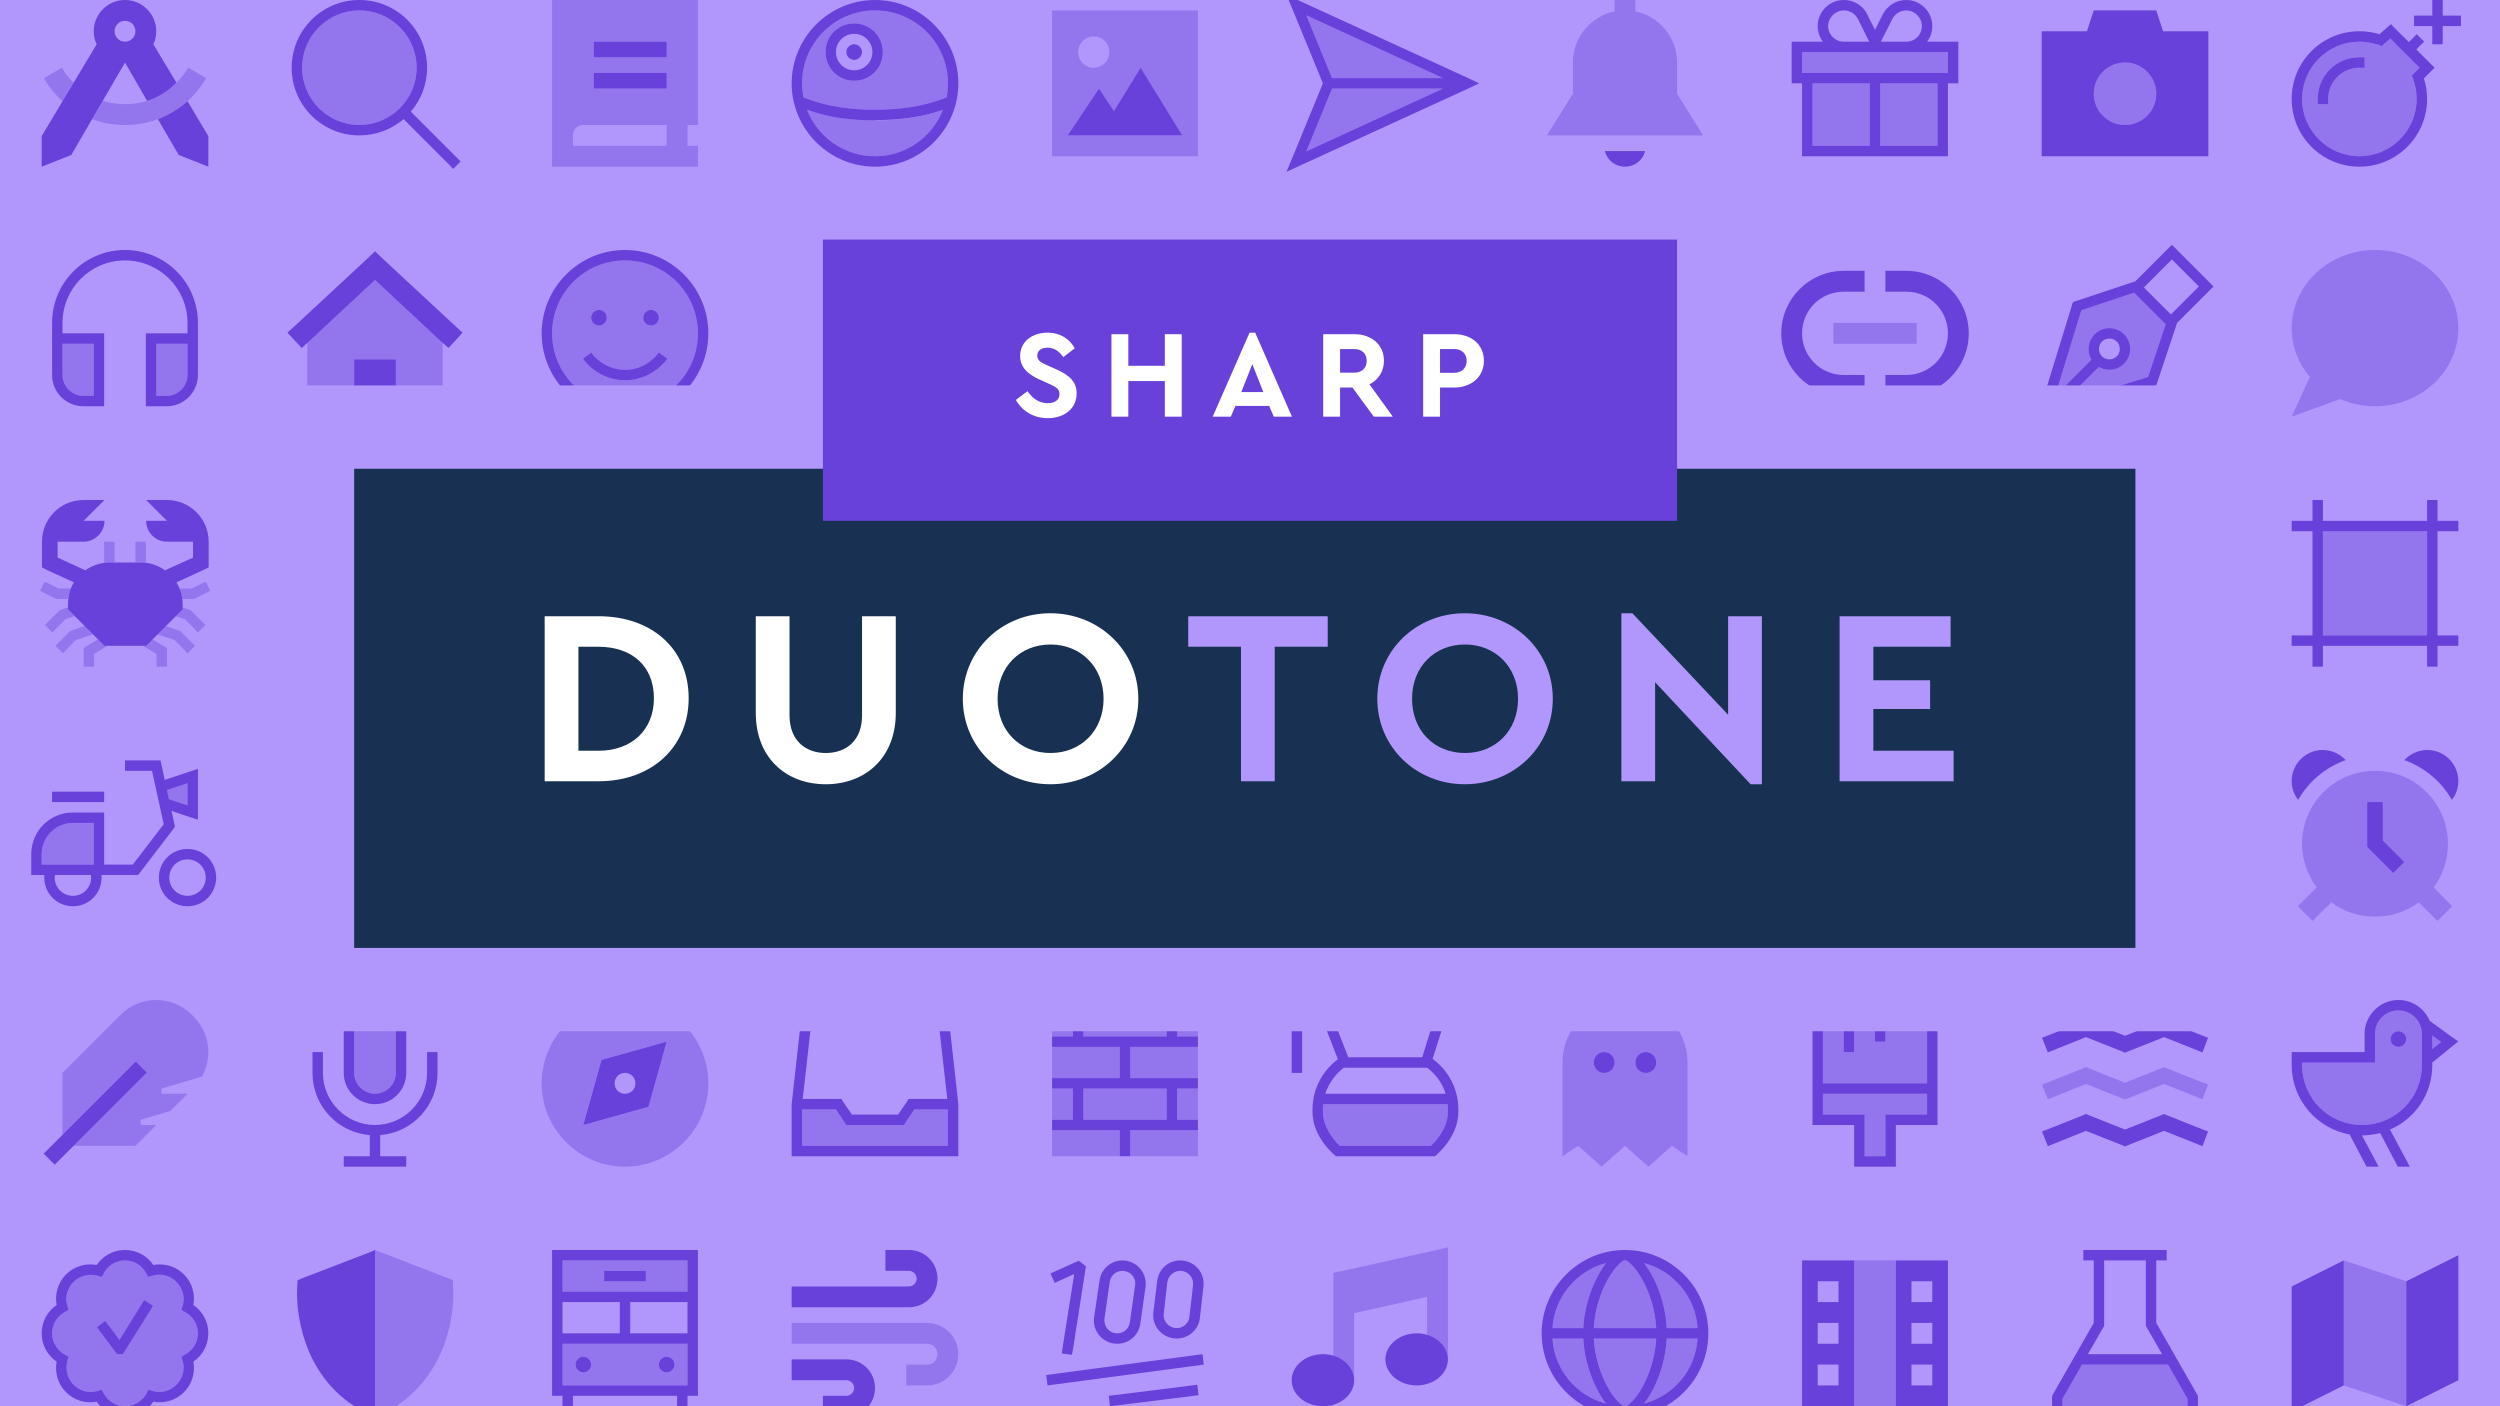 <svg width="240" height="135" viewBox="0 0 240 135" fill="none" xmlns="http://www.w3.org/2000/svg">
<rect x="0" y="0" width="240" height="135" fill="#808080" stroke="none"/>
<g clip-path="url(#clip0_190_57885)">
<g clip-path="url(#clip1_190_57885)">
<rect width="720" height="135" transform="translate(-240)" fill="#B197FC"/>
<path d="M14.719 4.25L16.938 7.938C16.156 8.719 15.219 9.344 14.125 9.688L12 6L6.844 14.875L4 16V13.062L9.281 4.25C9.094 3.875 9 3.438 9 3C9 1.344 10.344 0 12 0C13.656 0 15 1.344 15 3C15 3.438 14.906 3.875 14.719 4.25ZM18 9.719L20 13.062V16L17.156 14.875L15.156 11.438C16.219 11.031 17.188 10.438 18 9.719ZM11 3C11 3.562 11.438 4 12 4C12.562 4 13 3.562 13 3C13 2.438 12.562 2 12 2C11.438 2 11 2.438 11 3Z" fill="#6741D9"/>
<path opacity="0.4" d="M4.219 7.5L5.938 6.5C6.25 7.031 6.625 7.531 7.062 7.938C6.719 8.531 6.344 9.125 6 9.719C5.281 9.062 4.688 8.344 4.219 7.5ZM8.844 11.438L9.875 9.688C10.562 9.875 11.25 10 12 10C12.75 10 13.469 9.875 14.125 9.688C15.219 9.344 16.156 8.719 16.938 7.938C17.375 7.531 17.75 7.031 18.062 6.5L19.781 7.5C19.312 8.344 18.719 9.062 18 9.719C17.156 10.438 16.219 11.031 15.156 11.438C14.156 11.812 13.094 12 12 12C10.906 12 9.844 11.812 8.844 11.438Z" fill="#6741D9"/>
<path d="M40 6.5C40 3.469 37.531 1 34.5 1C31.469 1 29 3.469 29 6.5C29 9.531 31.469 12 34.5 12C37.531 12 40 9.531 40 6.5ZM38.75 11.438C37.594 12.406 36.125 13 34.5 13C30.906 13 28 10.094 28 6.5C28 2.906 30.906 0 34.5 0C38.094 0 41 2.906 41 6.5C41 8.125 40.406 9.594 39.438 10.719L43.875 15.156L44.219 15.5L43.5 16.219L43.156 15.844L38.75 11.438Z" fill="#6741D9"/>
<path opacity="0.4" d="M29 6.5C29 3.469 31.469 1 34.5 1C37.531 1 40 3.469 40 6.5C40 9.531 37.531 12 34.5 12C31.469 12 29 9.531 29 6.5Z" fill="#6741D9"/>
<path d="M64 4V5.5H57V4H64ZM64 7V8.5H57V7H64Z" fill="#6741D9"/>
<path opacity="0.4" d="M53 0H67V12H66V14H67V16H53V0ZM55 13V14H64V12H56C55.438 12 55 12.438 55 13ZM57 4V5.5H64V4H57ZM57 7V8.5H64V7H57Z" fill="#6741D9"/>
<path d="M77 8C77 8.469 77.062 8.906 77.125 9.344C77.188 9.375 77.25 9.406 77.344 9.438C78.469 9.844 80.438 10.531 84 10.531C87.562 10.531 89.531 9.844 90.656 9.438C90.75 9.406 90.812 9.375 90.875 9.344C90.969 8.906 91 8.469 91 8C91 4.125 87.875 1 84 1C80.125 1 77 4.125 77 8ZM84 11.531V11.562C80.719 11.562 78.688 10.969 77.469 10.531C78.5 13.156 81.031 15 84 15C86.969 15 89.5 13.156 90.531 10.531C89.312 10.969 87.281 11.531 84 11.531ZM84 0C88.406 0 92 3.594 92 8C92 12.406 88.406 16 84 16C79.594 16 76 12.406 76 8C76 3.594 79.594 0 84 0ZM80.25 5C80.25 5.969 81.031 6.75 82 6.75C82.969 6.75 83.75 5.969 83.75 5C83.75 4.031 82.969 3.25 82 3.25C81.031 3.25 80.25 4.031 80.25 5ZM84.75 5C84.75 6.531 83.531 7.75 82 7.75C80.469 7.75 79.25 6.531 79.25 5C79.25 3.469 80.469 2.25 82 2.25C83.531 2.25 84.75 3.469 84.75 5ZM82 5.75C81.594 5.75 81.25 5.406 81.25 5C81.25 4.594 81.594 4.25 82 4.25C82.406 4.25 82.75 4.594 82.75 5C82.75 5.406 82.406 5.75 82 5.75Z" fill="#6741D9"/>
<path opacity="0.4" d="M77 8C77 4.125 80.125 1 84 1C87.875 1 91 4.125 91 8C91 8.469 90.969 8.906 90.875 9.344C90.812 9.375 90.75 9.406 90.656 9.438C89.531 9.844 87.562 10.531 84 10.531C80.438 10.531 78.469 9.844 77.344 9.438C77.25 9.406 77.188 9.375 77.125 9.344C77.062 8.906 77 8.469 77 8ZM77.469 10.531C78.688 10.969 80.719 11.562 84 11.562C87.281 11.562 89.312 10.969 90.531 10.531C89.5 13.156 86.969 15 84 15C81.031 15 78.5 13.156 77.469 10.531ZM79.25 5C79.25 6.531 80.469 7.75 82 7.75C83.531 7.75 84.75 6.531 84.75 5C84.75 3.469 83.531 2.25 82 2.25C80.469 2.25 79.25 3.469 79.25 5Z" fill="#6741D9"/>
<path d="M113.5 13H102.5L105.5 8.5L106.938 10.656L109.5 6.5L113.5 13Z" fill="#6741D9"/>
<path opacity="0.4" d="M101 1H115V15H101V1ZM102.5 13H113.5L109.5 6.5L106.938 10.656L105.5 8.5L102.5 13ZM106.5 5C106.5 4.156 105.844 3.5 105 3.5C104.156 3.5 103.5 4.156 103.5 5C103.5 5.844 104.156 6.5 105 6.5C105.844 6.5 106.5 5.844 106.5 5Z" fill="#6741D9"/>
<path d="M127.875 8.5L125.406 14.531L138.531 8.5H127.875ZM138.531 7.5L125.406 1.469L127.875 7.5H138.531ZM123.5 -0.5L124.844 0.125L140.812 7.438L142 8L140.812 8.562L124.844 15.875L123.5 16.5L124.062 15.156L127 8L124.062 0.844L123.5 -0.5Z" fill="#6741D9"/>
<path opacity="0.4" d="M125.406 1.469L138.531 7.5H127.875L125.406 1.469ZM125.406 14.531L127.875 8.5H138.531L125.406 14.531Z" fill="#6741D9"/>
<path d="M154.062 14.5H157.938C157.719 15.375 156.938 16 156 16C155.062 16 154.281 15.375 154.062 14.5Z" fill="#6741D9"/>
<path opacity="0.4" d="M148.5 13L151 9V6C151 3.594 152.719 1.562 155 1.094V0H157V1.094C159.281 1.562 161 3.594 161 6V9L163.5 13H148.5Z" fill="#6741D9"/>
<path d="M181.656 1.844L180.562 4H183C183.844 4 184.5 3.344 184.5 2.5C184.5 1.688 183.812 1 183 1C182.438 1 181.906 1.312 181.656 1.844ZM177 5H173V7H187V5H177ZM173 4H175C174.688 3.594 174.5 3.062 174.5 2.5C174.5 1.125 175.625 0 177 0C177.969 0 178.844 0.531 179.25 1.375L180 2.875L180.75 1.375C181.188 0.531 182.031 0 183 0C184.375 0 185.5 1.125 185.5 2.5C185.5 3.062 185.312 3.594 185 4H188V8H187V15H173V8H172V4H173ZM179.438 4L178.375 1.844C178.094 1.312 177.594 1 177 1C176.188 1 175.5 1.688 175.5 2.5C175.5 3.344 176.188 4 177 4H179.438ZM186 8H180.5V14H186V8ZM179.5 8H174V14H179.5V8Z" fill="#6741D9"/>
<path opacity="0.4" d="M173 5H187V7H173V5ZM174 8H179.5V14H174V8ZM180.5 8H186V14H180.5V8Z" fill="#6741D9"/>
<path d="M201 1H207L207.656 3H212V15H196V3H200.344L201 1ZM204 6C202.344 6 201 7.344 201 9C201 10.656 202.344 12 204 12C205.656 12 207 10.656 207 9C207 7.344 205.656 6 204 6Z" fill="#6741D9"/>
<path opacity="0.4" d="M201 9C201 7.344 202.344 6 204 6C205.656 6 207 7.344 207 9C207 10.656 205.656 12 204 12C202.344 12 201 10.656 201 9Z" fill="#6741D9"/>
<path d="M234.5 -0.25V1.5H236.25V2.5H234.5V4.25H233.5V2.5H231.75V1.5H233.5V-0.25H234.5ZM229.844 2.656L231.25 4.031C231.531 3.781 231.781 3.531 232 3.281L232.719 4C232.469 4.219 232.219 4.469 231.969 4.75C233.062 5.844 233.656 6.438 233.719 6.5C233.531 6.688 233.188 7.031 232.688 7.531C232.906 8.156 233 8.812 233 9.5C233 13.094 230.094 16 226.5 16C222.906 16 220 13.094 220 9.5C220 5.906 222.906 3 226.5 3C227.156 3 227.812 3.094 228.438 3.281C229 2.781 229.344 2.469 229.531 2.312L229.844 2.656ZM228.875 4.219L228.656 4.438L228.375 4.312C227.781 4.125 227.156 4 226.5 4C223.469 4 221 6.469 221 9.5C221 12.531 223.469 15 226.5 15C229.531 15 232 12.531 232 9.5C232 8.812 231.875 8.156 231.656 7.562L231.531 7.25L232.281 6.5L229.469 3.688L228.875 4.219ZM223.5 9.5V10H222.5V9.5C222.5 7.281 224.281 5.5 226.5 5.5H227V6.5H226.5C224.844 6.5 223.5 7.844 223.5 9.5Z" fill="#6741D9"/>
<path opacity="0.4" d="M221 9.5C221 6.469 223.469 4 226.5 4C227.156 4 227.781 4.125 228.375 4.312L228.656 4.438C228.75 4.344 229 4.094 229.469 3.688L232.281 6.5L231.531 7.25L231.656 7.562C231.875 8.156 232 8.812 232 9.5C232 12.531 229.531 15 226.5 15C223.469 15 221 12.531 221 9.5ZM222.5 9.5V10H223.5V9.5C223.5 7.844 224.844 6.5 226.5 6.5H227V5.5H226.5C224.281 5.5 222.5 7.281 222.5 9.5Z" fill="#6741D9"/>
<path d="M6 31V32H10V39H8C6.344 39 5 37.656 5 36V31C5 27.125 8.125 24 12 24C15.875 24 19 27.125 19 31V36C19 37.656 17.656 39 16 39H14V32H18V31C18 27.688 15.312 25 12 25C8.688 25 6 27.688 6 31ZM6 33V36C6 37.094 6.906 38 8 38H9V33H6ZM18 33H15V38H16C17.094 38 18 37.094 18 36V33Z" fill="#6741D9"/>
<path opacity="0.4" d="M6 33H9V38H8C6.906 38 6 37.094 6 36V35.5C6 34.656 6 33.844 6 33ZM15 33H18C18 34.031 18 35.062 18 36.125C17.938 37.156 17.062 38 16 38H15V33Z" fill="#6741D9"/>
<path d="M36.688 24.781L43.688 31.281L44.406 31.938L43.062 33.406L42.312 32.75L36 26.875L29.688 32.75L28.969 33.406L27.594 31.938L28.312 31.281L35.312 24.781L36 24.125L36.688 24.781ZM38 34.5V40H34V34.5H38Z" fill="#6741D9"/>
<path opacity="0.4" d="M29.5 32.906L29.688 32.719L36 26.875L42.312 32.719L42.5 32.906V40H38V34.5H34V40H29.5V32.906Z" fill="#6741D9"/>
<path d="M67 32C67 28.125 63.875 25 60 25C56.125 25 53 28.125 53 32C53 35.875 56.125 39 60 39C63.875 39 67 35.875 67 32ZM52 32C52 27.594 55.594 24 60 24C64.406 24 68 27.594 68 32C68 36.406 64.406 40 60 40C55.594 40 52 36.406 52 32ZM60 35.5C61.344 35.5 62.5 34.844 63.25 33.844L64.062 34.438C63.125 35.688 61.656 36.5 60 36.5C58.344 36.5 56.875 35.688 55.969 34.438L56.75 33.844C57.5 34.844 58.656 35.5 60 35.5ZM56.75 30.5C56.75 30.094 57.094 29.75 57.5 29.75C57.906 29.75 58.25 30.094 58.25 30.5C58.25 30.906 57.906 31.25 57.5 31.25C57.094 31.25 56.75 30.906 56.75 30.5ZM62.5 29.75C62.906 29.75 63.25 30.094 63.25 30.5C63.25 30.906 62.906 31.25 62.5 31.25C62.094 31.25 61.75 30.906 61.75 30.5C61.75 30.094 62.094 29.75 62.5 29.75Z" fill="#6741D9"/>
<path opacity="0.4" d="M53 32C53 28.125 56.125 25 60 25C63.875 25 67 28.125 67 32C67 35.875 63.875 39 60 39C56.125 39 53 35.875 53 32ZM55.969 34.438C56.875 35.688 58.344 36.5 60 36.5C61.656 36.5 63.125 35.688 64.062 34.438L63.25 33.844C62.5 34.844 61.344 35.5 60 35.5C58.656 35.5 57.5 34.844 56.75 33.844L55.969 34.438ZM58.25 30.5C58.25 30.094 57.906 29.75 57.5 29.75C57.094 29.75 56.75 30.094 56.75 30.5C56.75 30.906 57.094 31.25 57.5 31.25C57.906 31.25 58.25 30.906 58.25 30.5ZM63.25 30.5C63.25 30.094 62.906 29.75 62.5 29.75C62.094 29.75 61.75 30.094 61.75 30.5C61.75 30.906 62.094 31.25 62.5 31.25C62.906 31.25 63.25 30.906 63.25 30.5Z" fill="#6741D9"/>
<path d="M177 26H179V28H177C174.781 28 173 29.781 173 32C173 34.219 174.781 36 177 36H179V38H177C173.688 38 171 35.312 171 32C171 28.688 173.688 26 177 26ZM183 26C186.312 26 189 28.688 189 32C189 35.312 186.312 38 183 38H181V36H183C185.219 36 187 34.219 187 32C187 29.781 185.219 28 183 28H181V26H183Z" fill="#6741D9"/>
<path opacity="0.4" d="M176 31H184V33H176V31Z" fill="#6741D9"/>
<path d="M208.406 30.188L211.094 27.5L208.5 24.906L205.812 27.594L208.406 30.188ZM207.906 31.125L204.875 28.094L199.812 29.781L197.281 38.031L200.781 34.531C200.594 34.219 200.5 33.875 200.5 33.5C200.5 32.406 201.406 31.5 202.5 31.5C203.594 31.5 204.5 32.406 204.5 33.5C204.5 34.594 203.594 35.5 202.5 35.5C202.125 35.5 201.781 35.406 201.5 35.219L197.969 38.719L206.219 36.188L207.906 31.125ZM207 37L197.25 40L196 38.75L199 29L205 27C207.219 24.781 208.375 23.625 208.5 23.5C208.656 23.656 209.75 24.75 211.781 26.781L212.5 27.5C212.375 27.625 211.219 28.781 209 31L207 37ZM201.5 33.5C201.5 34.062 201.938 34.5 202.5 34.5C203.062 34.5 203.5 34.062 203.5 33.5C203.5 32.938 203.062 32.5 202.5 32.5C201.938 32.5 201.5 32.938 201.5 33.5Z" fill="#6741D9"/>
<path opacity="0.4" d="M197.281 38.031L199.812 29.781L204.875 28.094L207.906 31.125L206.219 36.188L197.969 38.719L201.5 35.219C201.781 35.406 202.125 35.5 202.5 35.5C203.594 35.5 204.5 34.594 204.5 33.5C204.5 32.406 203.594 31.5 202.5 31.5C201.406 31.5 200.5 32.406 200.5 33.5C200.5 33.875 200.594 34.219 200.781 34.531L197.281 38.031Z" fill="#6741D9"/>
<path opacity="0.4" d="M228 39C226.812 39 225.656 38.75 224.656 38.312L220 40L221.75 36.188C220.656 34.906 220 33.281 220 31.5C220 27.375 223.594 24 228 24C232.406 24 236 27.375 236 31.5C236 35.656 232.406 39 228 39Z" fill="#6741D9"/>
<path d="M4.031 52C4.031 49.781 5.812 48 8.031 48H10.031L8.031 50H10.031C10.031 51.094 9.125 52 8.031 52H5.531V53.531L8.188 54.75C8.844 54.281 9.656 54 10.531 54H13.531C14.375 54 15.188 54.281 15.844 54.75L18.531 53.531V52H16.031C14.906 52 14.031 51.094 14.031 50H16.031L14.031 48H16.031C18.219 48 20.031 49.781 20.031 52V54.469L19.594 54.688L16.938 55.906C17.312 56.531 17.531 57.219 17.531 58V58.5L14.031 62H10.031L6.531 58.5V58C6.531 57.219 6.719 56.531 7.094 55.906L4.438 54.688L4.031 54.469V52Z" fill="#6741D9"/>
<path opacity="0.4" d="M3.844 56.719L4.281 55.844C4.531 55.938 4.969 56.156 5.625 56.5H6.812C6.688 56.812 6.594 57.156 6.531 57.5H5.406L5.281 57.438C4.531 57.062 4.062 56.844 3.844 56.719ZM4.312 60C4.438 59.875 4.875 59.438 5.656 58.656L5.75 58.562L5.844 58.531L6.531 58.312C6.531 58.375 6.531 58.438 6.531 58.5C6.719 58.719 6.938 58.938 7.156 59.156L6.281 59.438C5.594 60.156 5.156 60.562 5.031 60.719L4.312 60ZM5.312 62C5.438 61.875 5.875 61.438 6.656 60.656L6.75 60.562L6.844 60.531L8.125 60.094C8.375 60.375 8.656 60.625 8.906 60.906L7.281 61.438C6.594 62.156 6.156 62.562 6.031 62.719L5.312 62ZM8 62.219L8.25 62.062L9.406 61.375C9.594 61.594 9.812 61.781 10.031 62H10.312L9.031 62.781V64H8.031V62.219H8ZM10 52H11V54H10.5C10.344 54 10.188 54 10 54.031V52ZM13 52H14V54.031C13.938 54.031 13.844 54 13.781 54C13.688 54 13.594 54 13.5 54H13V52ZM13.719 62H14L14.625 61.375L15.781 62.062L16.031 62.219V64H15.031V62.781L13.719 62ZM15.125 60.906C15.375 60.625 15.656 60.375 15.906 60.094L17.156 60.531L17.281 60.562L17.375 60.656C18.156 61.438 18.594 61.875 18.719 62L18 62.719C17.875 62.562 17.438 62.156 16.75 61.438L15.125 60.906ZM16.875 59.156C17.094 58.938 17.312 58.719 17.5 58.5C17.5 58.438 17.5 58.375 17.5 58.312L18.156 58.531L18.281 58.562L18.375 58.656C19.156 59.438 19.594 59.875 19.719 60L19 60.719C18.875 60.562 18.438 60.156 17.75 59.438L16.875 59.156ZM17.219 56.5H18.406C19.062 56.156 19.531 55.938 19.75 55.844L20.188 56.719C19.969 56.812 19.5 57.062 18.75 57.438L18.625 57.5H17.469C17.438 57.156 17.344 56.812 17.219 56.5Z" fill="#6741D9"/>
<path d="M28.5 50H44V62H28V50H28.5ZM43 51.75V51H29V52.25L36 57.375L43 52.25V51.75ZM43 53.5L36.312 58.406L36 58.625L35.719 58.406L29 53.5V61H43V53.5Z" fill="#6741D9"/>
<path opacity="0.4" d="M29 51H43V52.25L36 57.375L29 52.25V51ZM29 53.5L35.719 58.406L36 58.625L36.312 58.406L43 53.5V61H29V53.5Z" fill="#6741D9"/>
<path opacity="0.4" d="M55 49H61C63.219 49 65 50.781 65 53C65 53.969 64.656 54.875 64.062 55.562C65.219 56.281 66 57.562 66 59C66 61.219 64.219 63 62 63H54V61H56V51H54V49H55ZM58 61H62C63.094 61 64 60.094 64 59C64 57.906 63.094 57 62 57H58V61ZM58 51V55H61C62.094 55 63 54.094 63 53C63 51.906 62.094 51 61 51H58Z" fill="#6741D9"/>
<path d="M91.031 54C92.125 54 93.031 54.906 93.031 56C93.031 57.094 92.125 58 91.031 58H87.75L82.375 63.844L82.25 64H78.812L79.031 63.344L80.812 58H79L77.156 60.312L77 60.5H74.625L74.781 59.875L75.75 56L74.781 52.125L74.625 51.5H77L77.156 51.688L79 54H80.812L79.031 48.656L78.812 48H82.25L82.375 48.156L87.75 54H91.031ZM92.031 56C92.031 55.438 91.562 55 91.031 55H78.531L78.375 54.812L76.531 52.5H75.906L76.75 55.875L76.781 56L76.75 56.125L75.906 59.5H76.531L78.375 57.188L78.531 57H91.031C91.562 57 92.031 56.562 92.031 56ZM86.375 58H81.875L80.219 63H81.812L86.375 58ZM81.812 49H80.219L81.875 54H86.375L81.781 49H81.812Z" fill="#6741D9"/>
<path opacity="0.4" d="M75.906 52.5H76.531L78.375 54.812L78.531 55H91.031C91.562 55 92.031 55.438 92.031 56C92.031 56.562 91.562 57 91.031 57H78.531L78.375 57.188L76.531 59.5H75.906L76.75 56.125L76.781 56L76.75 55.875L75.906 52.5ZM80.219 49H81.781L86.375 54H81.875L80.219 49ZM80.219 63L81.875 58H86.375L81.812 63H80.219Z" fill="#6741D9"/>
<path d="M108 57L105 59V48H111V59L108 57Z" fill="#6741D9"/>
<path opacity="0.4" d="M102 48H105V59L108 57L111 59V48H114V64.5L108 61L102 64.5V48Z" fill="#6741D9"/>
<path d="M130.844 47.062C131.281 47.469 131.688 47.906 132.062 48.375C132.5 48.906 133 49.562 133.5 50.375C133.656 50.156 133.812 49.969 133.938 49.812C134.156 49.531 134.406 49.281 134.656 49.062L135 48.688L135.344 49.062C135.594 49.312 135.875 49.562 136.094 49.844C136.406 50.219 136.844 50.781 137.25 51.469C138.125 52.844 139 54.812 139 57C139 60.875 135.875 64 132 64C128.125 64 125 60.875 125 57C125 54.156 126.281 51.688 127.531 49.969C128.125 49.094 128.75 48.406 129.219 47.938C129.531 47.625 129.844 47.312 130.188 47.031L130.531 46.75L130.844 47.062ZM129.938 48.625C129.5 49.094 128.906 49.75 128.344 50.562C127.156 52.188 126 54.438 126 57C126 60.312 128.688 63 132 63C135.312 63 138 60.312 138 57C138 55.062 137.219 53.312 136.406 52C136 51.375 135.625 50.844 135.312 50.5C135.219 50.375 135.125 50.25 135 50.125C134.906 50.25 134.812 50.344 134.719 50.469C134.594 50.594 134.438 50.781 134.281 50.969C134 51.375 133.688 51.781 133.406 52.156C133.156 51.75 132.906 51.312 132.625 50.906C132.188 50.125 131.688 49.5 131.312 49C131.031 48.688 130.781 48.406 130.5 48.094C130.312 48.281 130.125 48.438 129.938 48.625ZM130.562 53.312L130.875 53.688C130.969 53.812 131.625 54.656 132.281 55.5L133.219 56.688L134.812 54.812L135.188 55.312C135.344 55.531 135.438 55.75 135.531 55.906C136.406 57.562 136.031 59.688 134.5 60.75C133.75 61.25 132.938 61.5 132.062 61.5C130.969 61.5 129.938 61.156 129.188 60.469C128.438 59.781 128 58.781 128 57.594C128 56.406 128.562 55.406 129.094 54.719C129.344 54.375 129.625 54.094 129.812 53.906C130.031 53.719 130.25 53.531 130.469 53.375C130.5 53.344 130.531 53.312 130.562 53.312ZM129.875 55.344C129.438 55.938 129 56.719 129 57.594C129 58.531 129.344 59.25 129.875 59.719C130.406 60.219 131.188 60.5 132.062 60.5C132.75 60.5 133.344 60.312 133.938 59.938C134.969 59.188 135.312 57.719 134.688 56.469L133.188 58.25C133.062 58.062 132.906 57.906 132.781 57.75C132 56.75 131.219 55.719 130.406 54.719C130.25 54.875 130.062 55.094 129.875 55.344Z" fill="#6741D9"/>
<path opacity="0.4" d="M126 57C126 54.438 127.156 52.188 128.344 50.562C128.906 49.719 129.5 49.062 129.938 48.625C130.125 48.438 130.312 48.281 130.5 48.094C130.781 48.375 131.031 48.688 131.312 49C131.688 49.5 132.188 50.125 132.625 50.906C132.906 51.312 133.156 51.75 133.406 52.156C133.688 51.75 134 51.375 134.281 50.969C134.438 50.781 134.594 50.594 134.719 50.469C134.812 50.344 134.906 50.219 135 50.125C135.125 50.25 135.219 50.375 135.312 50.469C135.625 50.844 136 51.375 136.406 52C137.219 53.312 138 55.062 138 57C138 60.312 135.312 63 132 63C128.688 63 126 60.312 126 57ZM128 57.594C128 58.781 128.438 59.781 129.188 60.469C129.938 61.156 130.969 61.5 132.062 61.5C132.938 61.5 133.75 61.25 134.5 60.75C136.031 59.688 136.406 57.562 135.531 55.906C135.438 55.75 135.344 55.531 135.188 55.312L134.812 54.812L133.219 56.656L132.281 55.5C131.625 54.656 130.969 53.812 130.875 53.688L130.562 53.312C130.531 53.312 130.5 53.344 130.469 53.375C130.25 53.531 130.031 53.719 129.812 53.906C129.625 54.094 129.344 54.375 129.094 54.719C128.562 55.406 128 56.406 128 57.594Z" fill="#6741D9"/>
<path d="M156.75 57.156C157.5 57.438 158 58.156 158 59C158 60.094 157.094 61 156 61C154.906 61 154 60.094 154 59C154 58.156 154.531 57.438 155.25 57.156V51H156.75V57.156Z" fill="#6741D9"/>
<path opacity="0.4" d="M148 56C148 51.594 151.594 48 156 48C160.406 48 164 51.594 164 56C164 60.406 160.406 64 156 64C151.594 64 148 60.406 148 56ZM152 56C152 55.438 151.562 55 151 55C150.438 55 150 55.438 150 56C150 56.562 150.438 57 151 57C151.562 57 152 56.562 152 56ZM153.5 52.5C153.5 51.938 153.062 51.5 152.5 51.5C151.938 51.5 151.5 51.938 151.5 52.5C151.5 53.062 151.938 53.5 152.5 53.5C153.062 53.5 153.5 53.062 153.5 52.5ZM154 59C154 60.094 154.906 61 156 61C157.094 61 158 60.094 158 59C158 58.156 157.5 57.438 156.75 57.156V51H155.25V57.156C154.531 57.438 154 58.156 154 59ZM160.5 52.5C160.5 51.938 160.062 51.5 159.5 51.5C158.938 51.5 158.5 51.938 158.5 52.5C158.5 53.062 158.938 53.5 159.5 53.5C160.062 53.5 160.5 53.062 160.5 52.5ZM162 56C162 55.438 161.562 55 161 55C160.438 55 160 55.438 160 56C160 56.562 160.438 57 161 57C161.562 57 162 56.562 162 56Z" fill="#6741D9"/>
<path d="M177 48H183V51H188V63H172V51H177V48ZM182 49H178V51H182V49ZM175.5 52H173V62H175.5V52ZM176.5 62H183.5V52H176.5V62ZM184.5 52V62H187V52H184.5Z" fill="#6741D9"/>
<path opacity="0.4" d="M173 52H175.5V62H173V52ZM176.5 52H183.5V62H176.5V52ZM184.5 52H187V62H184.5V52Z" fill="#6741D9"/>
<path d="M199 61H196V54H197.281L198.812 49.656L199.031 49H208.969L209.188 49.656L210.719 54H212V61H199ZM207.531 51H200.469L199.406 54H208.594L207.531 51ZM199 56.5C198.438 56.5 198 56.938 198 57.5C198 58.062 198.438 58.5 199 58.5C199.562 58.5 200 58.062 200 57.5C200 56.938 199.562 56.5 199 56.5ZM208 57.5C208 58.062 208.438 58.5 209 58.5C209.562 58.5 210 58.062 210 57.5C210 56.938 209.562 56.5 209 56.5C208.438 56.5 208 56.938 208 57.5Z" fill="#6741D9"/>
<path opacity="0.4" d="M196 61H199V63H196V61ZM199.406 54L200.469 51H207.531L208.594 54H199.406ZM209 61H212V63H209V61Z" fill="#6741D9"/>
<path d="M236 51H234V61H236V62H234V64H233V62H223V64H222V62H220V61H222V51H220V50H222V48H223V50H233V48H234V50H236V51ZM233 51H223V61H233V51Z" fill="#6741D9"/>
<path opacity="0.4" d="M223 51H233V61H223V51Z" fill="#6741D9"/>
<path d="M12 73H15.406C15.438 73.094 15.562 73.719 15.812 74.875C17.812 74.219 18.875 73.844 19 73.812V78.688C18.781 78.625 17.906 78.344 16.469 77.844L16.75 79.156L16.781 79.375L16.656 79.562L13.406 83.812L13.25 84H9.75C9.75 84.094 9.75 84.156 9.75 84.25C9.75 85.781 8.531 87 7 87C5.469 87 4.25 85.781 4.25 84.25C4.25 84.156 4.25 84.094 4.25 84H3V82C3 79.781 4.781 78 7 78H10V83H12.75L15.719 79.125L14.594 74H12V73ZM16.219 76.719L18 77.312V75.188L16.031 75.844L16.219 76.719ZM9 80V79H7C5.344 79 4 80.344 4 82V83H9V80ZM10 76V77H5V76H10ZM5.25 84.25C5.25 85.219 6.031 86 7 86C7.969 86 8.75 85.219 8.75 84.25C8.75 84.156 8.75 84.094 8.719 84H5.281C5.25 84.094 5.25 84.156 5.25 84.25ZM19.75 84.25C19.75 83.281 18.969 82.5 18 82.5C17.031 82.5 16.25 83.281 16.25 84.25C16.25 85.219 17.031 86 18 86C18.969 86 19.75 85.219 19.75 84.25ZM15.25 84.25C15.25 82.719 16.469 81.5 18 81.5C19.531 81.5 20.75 82.719 20.75 84.25C20.75 85.781 19.531 87 18 87C16.469 87 15.25 85.781 15.25 84.25Z" fill="#6741D9"/>
<path opacity="0.4" d="M4 82C4 80.344 5.344 79 7 79H9V83H4V82ZM16.031 75.844L18 75.188V77.312L16.219 76.719L16.031 75.844Z" fill="#6741D9"/>
<path d="M36 86C34.344 86 32.844 85.344 31.75 84.25L32.5 82H39.5L40.25 84.25C39.156 85.344 37.656 86 36 86ZM36 80.5C34.75 80.5 33.75 79.5 33.75 78.25C33.75 77 34.75 76 36 76C37.25 76 38.25 77 38.25 78.25C38.25 79.5 37.25 80.5 36 80.5Z" fill="#6741D9"/>
<path opacity="0.4" d="M28 80C28 75.594 31.594 72 36 72C40.406 72 44 75.594 44 80C44 84.406 40.406 88 36 88C31.594 88 28 84.406 28 80ZM31.75 84.25C32.844 85.344 34.344 86 36 86C37.656 86 39.156 85.344 40.25 84.25L39.5 82H32.5L31.75 84.25ZM38.25 78.25C38.25 77 37.25 76 36 76C34.75 76 33.75 77 33.75 78.25C33.75 79.5 34.75 80.5 36 80.5C37.25 80.5 38.25 79.5 38.25 78.25Z" fill="#6741D9"/>
<path d="M60 78.906L66.156 76L60 73.094L53.844 76L60 78.906ZM52.688 76.562L51.5 76L52.688 75.438L60 72L67.312 75.438L68.5 76L67.312 76.562L60 80L52.688 76.562ZM54 78.812V78.844L55.156 79.375L53.844 80L60 82.906L66.156 80L64.844 79.375L66 78.844C66.906 79.25 67.75 79.656 68.5 80L67.312 80.562L60 84L52.688 80.562L51.5 80C52.25 79.656 53.094 79.25 54 78.812ZM52.688 83.438L54 82.844L55.156 83.375L53.844 84L60 86.906L66.156 84L64.844 83.375L66 82.844C66.906 83.25 67.75 83.656 68.5 84L67.312 84.562L60 88L52.688 84.562L51.5 84L52.688 83.438Z" fill="#6741D9"/>
<path opacity="0.4" d="M53.844 76L60 73.094L66.156 76L60 78.906L53.844 76ZM53.844 80L55.156 79.375C56.781 80.125 58.375 80.906 60 81.656C61.625 80.906 63.219 80.156 64.844 79.375L66.156 80L60 82.906L53.844 80ZM53.844 84L55.156 83.375C56.781 84.125 58.375 84.906 60 85.656C61.625 84.906 63.219 84.156 64.844 83.375L66.156 84L60 86.906L53.844 84Z" fill="#6741D9"/>
<path opacity="0.4" d="M76 86V73H83L85 74.5H92V86H76Z" fill="#6741D9"/>
<path d="M106.5 74C104.562 74 103 75.562 103 77.5V79L102.625 79.125C101.125 79.5 100 80.875 100 82.5V86H116V83C116 81.812 115.312 80.781 114.281 80.281L114 80.156V78.25C114 76.719 112.781 75.5 111.25 75.5C110.812 75.5 110.438 75.594 110.062 75.781L109.688 75.969L109.438 75.594C108.812 74.625 107.719 74 106.5 74ZM102 77.5C102 75.031 104.031 73 106.5 73C107.938 73 109.219 73.656 110.031 74.719C110.406 74.562 110.812 74.5 111.25 74.5C113.312 74.5 115 76.188 115 78.25V79.531C116.188 80.219 117 81.531 117 83V87H99V82.5C99 80.531 100.25 78.875 102 78.25V77.5Z" fill="#6741D9"/>
<path opacity="0.4" d="M100 82.5C100 80.875 101.125 79.5 102.625 79.125L103 79V77.5C103 75.562 104.562 74 106.5 74C107.719 74 108.812 74.625 109.438 75.594L109.688 75.969L110.062 75.781C110.438 75.594 110.812 75.5 111.25 75.5C112.781 75.5 114 76.719 114 78.25V80.156L114.281 80.281C115.312 80.781 116 81.812 116 83V86H100V82.5Z" fill="#6741D9"/>
<path d="M138 74V86H126V74H138ZM136 76H128V84H136V76Z" fill="#6741D9"/>
<path opacity="0.4" d="M124 76H126V77.5H124V76ZM124 79.25H126V80.75H124V79.25ZM124 82.5H126V84H124V82.5ZM128 72H129.5V74H128V72ZM128 86H129.5V88H128V86ZM129.5 77.5H134.5V82.5H129.5V77.5ZM131.25 72H132.75V74H131.25V72ZM131.25 86H132.75V88H131.25V86ZM134.5 72H136V74H134.5V72ZM134.5 86H136V88H134.5V86ZM138 76H140V77.5H138V76ZM138 79.25H140V80.75H138V79.25ZM138 82.5H140V84H138V82.5Z" fill="#6741D9"/>
<path d="M156 87.5C156 87.5 148 81.969 148 77.25C148 74.938 149.844 73 152.156 73C153.906 73 155.062 74.062 156 75.375C156.969 74.062 158.094 73 159.844 73C162.188 73 164 74.938 164 77.25C164 81.969 156 87.5 156 87.5ZM156 77.094L154.719 75.312C154.125 74.5 153.188 74 152.156 74C150.406 74 149 75.406 149 77.156C149 78.312 149.5 79.375 150.094 80.312C150.781 81.406 151.75 82.469 152.719 83.438C153.656 84.375 154.656 85.188 155.375 85.781C155.625 85.969 155.812 86.125 156 86.25C156.188 86.125 156.406 85.969 156.625 85.781C157.375 85.219 158.344 84.375 159.312 83.438C160.281 82.469 161.219 81.406 161.906 80.312C162.5 79.375 163 78.312 163 77.156C163 75.406 161.594 74 159.844 74C158.812 74 157.875 74.5 157.281 75.312L156 77.094Z" fill="#6741D9"/>
<path opacity="0.4" d="M149 77.156C149 75.406 150.406 74 152.156 74C153.188 74 154.125 74.5 154.719 75.312L156 77.094L157.281 75.312C157.875 74.5 158.812 74 159.844 74C161.594 74 163 75.406 163 77.156C163 78.312 162.5 79.375 161.906 80.312C161.219 81.406 160.25 82.469 159.281 83.438C158.344 84.375 157.375 85.219 156.625 85.781C156.375 85.969 156.188 86.125 156 86.25C155.812 86.125 155.594 85.969 155.375 85.781C154.625 85.188 153.656 84.375 152.688 83.438C151.719 82.469 150.781 81.406 150.094 80.312C149.5 79.375 149 78.312 149 77.156Z" fill="#6741D9"/>
<path d="M184 82.344V77.656L188 75V85L184 82.344Z" fill="#6741D9"/>
<path opacity="0.4" d="M172 74H184V86H172V74Z" fill="#6741D9"/>
<path d="M211 80C211 76.125 207.875 73 204 73C200.125 73 197 76.125 197 80C197 83.875 200.125 87 204 87C207.875 87 211 83.875 211 80ZM196 80C196 75.594 199.594 72 204 72C208.406 72 212 75.594 212 80C212 84.406 208.406 88 204 88C199.594 88 196 84.406 196 80ZM204 84.5C205.688 84.5 207.125 83.469 207.719 82H200.281C200.875 83.469 202.312 84.5 204 84.5ZM199.031 81H208.969C208.938 81.344 208.875 81.688 208.781 82C208.125 84.031 206.25 85.5 204 85.5C201.75 85.5 199.875 84.031 199.219 82C199.125 81.688 199.062 81.344 199.031 81ZM200.75 78C200.75 77.594 201.094 77.25 201.5 77.25C201.906 77.25 202.25 77.594 202.25 78C202.25 78.406 201.906 78.75 201.5 78.75C201.094 78.75 200.75 78.406 200.75 78ZM206.5 77.25C206.906 77.25 207.25 77.594 207.25 78C207.25 78.406 206.906 78.75 206.5 78.75C206.094 78.75 205.75 78.406 205.75 78C205.75 77.594 206.094 77.25 206.5 77.25Z" fill="#6741D9"/>
<path opacity="0.4" d="M197 80C197 76.125 200.125 73 204 73C207.875 73 211 76.125 211 80C211 83.875 207.875 87 204 87C200.125 87 197 83.875 197 80ZM199.031 81C199.062 81.344 199.125 81.688 199.219 82C199.875 84.031 201.75 85.5 204 85.5C206.25 85.5 208.125 84.031 208.781 82C208.875 81.688 208.938 81.344 208.969 81H199.031ZM202.25 78C202.25 77.594 201.906 77.25 201.5 77.25C201.094 77.25 200.75 77.594 200.75 78C200.75 78.406 201.094 78.75 201.5 78.75C201.906 78.75 202.25 78.406 202.25 78ZM207.25 78C207.25 77.594 206.906 77.25 206.5 77.25C206.094 77.25 205.75 77.594 205.75 78C205.75 78.406 206.094 78.75 206.5 78.75C206.906 78.75 207.25 78.406 207.25 78Z" fill="#6741D9"/>
<path d="M230.812 72.969C231.375 72.375 232.156 72 233.031 72C234.656 72 236 73.344 236 74.969C236 75.656 235.781 76.281 235.375 76.781C234.375 75.031 232.75 73.656 230.812 72.969ZM220 74.969C220 73.344 221.344 72 222.969 72C223.844 72 224.625 72.375 225.188 72.969C223.25 73.656 221.625 75.031 220.625 76.781C220.219 76.281 220 75.656 220 74.969ZM228.75 77.75V80.688C229.938 81.875 230.625 82.562 230.812 82.75L229.75 83.812C229.594 83.656 228.844 82.906 227.469 81.531L227.25 81.312V77H228.75V77.75Z" fill="#6741D9"/>
<path opacity="0.4" d="M220.594 87C221 86.594 221.594 86 222.406 85.188C221.531 84.031 221 82.562 221 81C221 77.125 224.125 74 228 74C231.875 74 235 77.125 235 81C235 82.562 234.5 84.031 233.625 85.188L235.406 87L234 88.406L232.188 86.625C231.031 87.5 229.562 88 228 88C226.438 88 224.969 87.5 223.812 86.625C223 87.406 222.406 88 222 88.406L220.594 87ZM227.25 77V81.312L227.469 81.531C228.844 82.906 229.594 83.656 229.75 83.812L230.812 82.75C230.625 82.562 229.938 81.875 228.75 80.688V77H227.25Z" fill="#6741D9"/>
<path d="M4.188 110.75L4.719 110.219L12.5 102.438L13.031 101.906L14.094 102.969L13.562 103.5L5.781 111.281L5.25 111.812L4.188 110.75Z" fill="#6741D9"/>
<path opacity="0.4" d="M6 103L11.594 97.406C12.5 96.5 13.719 96 15 96C16.281 96 17.5 96.5 18.406 97.406L18.594 97.594C19.5 98.5 20 99.719 20 101C20 101.812 19.781 102.625 19.406 103.344L15.5 104.5V105H18L16.344 106.656L13.5 107.5V108H15L13 110H7.062C9.219 107.844 11.406 105.656 13.562 103.5C13.75 103.312 13.906 103.156 14.094 102.969L13.031 101.906C12.844 102.094 12.688 102.281 12.5 102.438C10.344 104.625 8.156 106.781 6 108.938V103Z" fill="#6741D9"/>
<path d="M34 97V103C34 104.094 34.906 105 36 105C37.094 105 38 104.094 38 103V97H34ZM33 96H39V103C39 104.656 37.656 106 36 106C34.344 106 33 104.656 33 103V96ZM31 101.5V103C31 105.75 33.25 108 36 108C38.75 108 41 105.75 41 103V101H42V103C42 106.156 39.594 108.719 36.5 108.969V111H39V112H33V111H35.5V108.969C32.406 108.719 30 106.156 30 103V101H31V101.5Z" fill="#6741D9"/>
<path opacity="0.4" d="M34 97H38V103C38 104.094 37.094 105 36 105C34.906 105 34 104.094 34 103V97Z" fill="#6741D9"/>
<path d="M56 108L57.75 101.75L64 100L62.25 106.25L56 108ZM60 105C60.562 105 61 104.562 61 104C61 103.438 60.562 103 60 103C59.438 103 59 103.438 59 104C59 104.562 59.438 105 60 105Z" fill="#6741D9"/>
<path opacity="0.4" d="M52 104C52 99.594 55.594 96 60 96C64.406 96 68 99.594 68 104C68 108.406 64.406 112 60 112C55.594 112 52 108.406 52 104ZM56 108L62.25 106.25L64 100L57.75 101.75L56 108Z" fill="#6741D9"/>
<path d="M77 110H91V106.5H87.781L86.906 107.781L86.781 108H81.25L81.094 107.781L80.25 106.5H77V110ZM90.938 105.5L90.094 98H77.906L77.062 105.5H80.781L80.906 105.719L81.781 107H86.219L87.094 105.719L87.219 105.5H90.938ZM76 106L77 97H91L92 106V111H76V106Z" fill="#6741D9"/>
<path opacity="0.4" d="M77 106.5H80.25L81.094 107.781L81.25 108H86.781L86.906 107.781L87.781 106.5H91V109.938C91 109.969 90.969 110 90.969 110H77.062C77.031 109.969 77.031 109.969 77 109.938V106.5Z" fill="#6741D9"/>
<path d="M103 99.5V97H104V99.5H112V97H113V99.5H115V100.5H108.5V103.5H115V104.5H113V107.5H115V108.5H108.5V111H107.5V108.5H101V107.5H103V104.5H101V103.5H107.5V100.5H101V99.5H103ZM112 107.5V104.5H104V107.5H112Z" fill="#6741D9"/>
<path opacity="0.4" d="M101 97H103V99.5H101V97ZM101 100.5H107.5V103.5H101V100.5ZM101 104.5H103V107.5H101V104.5ZM101 108.5H107.5V111H101V108.5ZM104 97H112V99.5H104V97ZM104 104.5H112V107.5H104V104.5ZM108.5 100.5H115V103.5H108.5V100.5ZM108.5 108.5H115V111H108.5V108.5ZM113 97H115V99.5H113V97ZM113 104.5H115V107.5H113V104.5Z" fill="#6741D9"/>
<path d="M124 97H139C138.938 97.219 138.438 98.781 137.531 101.656C139.031 102.75 140 104.5 140 106.5V106.75C140 109.25 137.75 111 137.75 111H128.25C128.25 111 126 109.25 126 106.75V106.5C126 104.531 126.969 102.781 128.438 101.688L127 98H125V103H124V97ZM129.438 101.5H136.531L137.625 98H128.062L129.438 101.5ZM127.031 106C127 106.156 127 106.344 127 106.5V106.75C127 107.688 127.438 108.562 127.938 109.219C128.156 109.531 128.406 109.781 128.594 109.969L128.625 110H137.375L137.406 109.969C137.594 109.781 137.844 109.531 138.062 109.219C138.562 108.562 139 107.688 139 106.75V106.5C139 106.344 139 106.156 138.969 106H127.031ZM127.219 105H138.781C138.469 104 137.844 103.125 137 102.5H129C128.188 103.125 127.562 104 127.219 105Z" fill="#6741D9"/>
<path opacity="0.4" d="M127 106.5C127 106.344 127 106.156 127.031 106H138.969C139 106.156 139 106.344 139 106.5V106.75C139 107.688 138.562 108.562 138.062 109.219C137.844 109.531 137.594 109.781 137.406 109.969L137.375 110H128.625L128.594 109.969C128.406 109.781 128.156 109.531 127.938 109.219C127.438 108.562 127 107.688 127 106.75V106.5Z" fill="#6741D9"/>
<path d="M154 103C153.438 103 153 102.562 153 102C153 101.438 153.438 101 154 101C154.562 101 155 101.438 155 102C155 102.562 154.562 103 154 103ZM158 103C157.438 103 157 102.562 157 102C157 101.438 157.438 101 158 101C158.562 101 159 101.438 159 102C159 102.562 158.562 103 158 103Z" fill="#6741D9"/>
<path opacity="0.4" d="M150 102C150 98.688 152.688 96 156 96C159.312 96 162 98.688 162 102V111L160.5 110L158.25 112L156 110L153.75 112L151.5 110L150 111V102ZM155 102C155 101.438 154.562 101 154 101C153.438 101 153 101.438 153 102C153 102.562 153.438 103 154 103C154.562 103 155 102.562 155 102ZM159 102C159 101.438 158.562 101 158 101C157.438 101 157 101.438 157 102C157 102.562 157.438 103 158 103C158.562 103 159 102.562 159 102Z" fill="#6741D9"/>
<path d="M178 108H174V96H186V108H182V112H178V108ZM178 107H179V111H181V107H185V105H175V107H178ZM185 104V97H181V100H180V97H178V101H177V97H175V104H185Z" fill="#6741D9"/>
<path opacity="0.4" d="M175 97H177V101H178V97H180V100H181V97H185V104H175V97ZM175 105H185V107H181V111H179V107H175V105Z" fill="#6741D9"/>
<path d="M200.531 98.062L204 99.438L207.469 98.062L207.75 97.938L208.031 98.062C210.625 99.094 211.938 99.625 211.969 99.625L211.438 101.031C211.344 101 210.125 100.5 207.75 99.562L204.281 100.938L204 101.062L203.719 100.938L200.25 99.562C197.906 100.5 196.688 101 196.594 101.031L196.031 99.625C196.062 99.625 197.375 99.094 199.969 98.062L200.25 97.938L200.531 98.062ZM200.531 107.062L204 108.438L207.469 107.062L207.75 106.938L208.031 107.062C210.625 108.094 211.938 108.625 211.969 108.625L211.438 110.031C211.344 110 210.125 109.5 207.75 108.562L204.281 109.938L204 110.062L203.719 109.938L200.25 108.562C197.906 109.5 196.688 110 196.594 110.031L196.031 108.625C196.062 108.625 197.375 108.094 199.969 107.062L200.25 106.938L200.531 107.062Z" fill="#6741D9"/>
<path opacity="0.4" d="M196.031 104.125C196.062 104.125 197.375 103.594 199.969 102.562L200.25 102.438L200.531 102.562L204 103.938L207.469 102.562L207.75 102.438L208.031 102.562C210.625 103.594 211.938 104.125 211.969 104.125L211.438 105.531C211.344 105.5 210.125 105 207.75 104.062L204.281 105.438L204 105.562L203.719 105.438L200.25 104.062C197.906 105 196.688 105.5 196.594 105.531L196.031 104.125Z" fill="#6741D9"/>
<path d="M227 102H221V102.25C221 105.438 223.562 108 226.75 108C229.938 108 232.5 105.438 232.5 102.25V99.25C232.5 98 231.5 97 230.25 97C229 97 228 98 228 99.25V102H227ZM220 102.25V101H227V99.25C227 97.469 228.469 96 230.25 96C231.594 96 232.75 96.812 233.25 98C235 99.281 235.906 99.938 236 99.969C235.906 100.062 235.062 100.719 233.5 102V102.25C233.5 105.031 231.844 107.406 229.438 108.438L231.344 112H230.188L228.5 108.781C227.938 108.906 227.344 109 226.75 109L228.344 112H227.188L225.562 108.906C222.406 108.344 220 105.562 220 102.25ZM233.5 100.719L234.344 100.031L233.5 99.406V100.719ZM229.5 99.75C229.5 99.344 229.844 99 230.25 99C230.656 99 231 99.344 231 99.75C231 100.156 230.656 100.5 230.25 100.5C229.844 100.5 229.5 100.156 229.5 99.75Z" fill="#6741D9"/>
<path opacity="0.4" d="M221 102H228V99.25C228 98 229 97 230.25 97C231.5 97 232.5 98 232.5 99.25V102.25C232.5 105.438 229.938 108 226.75 108C223.562 108 221 105.438 221 102.25V102ZM231 99.75C231 99.344 230.656 99 230.25 99C229.844 99 229.5 99.344 229.5 99.75C229.5 100.156 229.844 100.5 230.25 100.5C230.656 100.5 231 100.156 231 99.75ZM233.5 99.406L234.344 100.031L233.5 100.719V99.406Z" fill="#6741D9"/>
<path d="M9.969 122.219V122.25L9.75 122.594L9.375 122.469C8.562 122.25 7.688 122.438 7.062 123.062C6.438 123.688 6.219 124.562 6.469 125.375L6.594 125.75L6.219 125.969C5.5 126.344 5 127.125 5 128C5 128.875 5.5 129.656 6.25 130.062L6.594 130.25L6.469 130.625C6.25 131.438 6.438 132.312 7.062 132.938C7.688 133.562 8.562 133.781 9.375 133.531L9.75 133.406L9.969 133.781C10.344 134.5 11.125 135 12 135C12.875 135 13.656 134.5 14.062 133.781L14.25 133.406L14.625 133.531C15.438 133.781 16.312 133.562 16.938 132.938C17.562 132.312 17.781 131.438 17.531 130.625L17.406 130.25L17.781 130.031C18.5 129.656 19 128.875 19 128C19 127.125 18.5 126.344 17.781 125.969L17.406 125.75L17.531 125.375C17.781 124.562 17.562 123.688 16.938 123.062C16.312 122.438 15.438 122.219 14.625 122.469L14.25 122.594L14.031 122.219C13.656 121.5 12.875 121 12 121C11.125 121 10.344 121.5 9.969 122.219ZM12 120C13.125 120 14.125 120.562 14.719 121.438C15.75 121.25 16.844 121.531 17.656 122.344C18.469 123.156 18.75 124.25 18.562 125.281C19.438 125.875 20 126.875 20 128C20 129.125 19.438 130.125 18.562 130.719C18.75 131.75 18.469 132.844 17.656 133.656C16.844 134.469 15.75 134.75 14.719 134.562C14.125 135.438 13.125 136 12 136C10.875 136 9.875 135.438 9.281 134.562C8.25 134.75 7.156 134.469 6.344 133.656C5.531 132.844 5.25 131.75 5.438 130.719C4.562 130.125 4 129.125 4 128C4 126.875 4.562 125.875 5.438 125.281C5.25 124.25 5.531 123.156 6.344 122.344C7.156 121.531 8.25 121.25 9.281 121.438C9.875 120.562 10.875 120 12 120ZM14.688 125.344L14.438 125.781L11.938 129.781L11.781 130H11.25L11.094 129.812L9.594 127.812L9.312 127.406L10.094 126.812C10.188 126.906 10.625 127.5 11.469 128.625L13.562 125.25L13.844 124.812L14.688 125.344Z" fill="#6741D9"/>
<path opacity="0.4" d="M5 128C5 127.125 5.5 126.344 6.25 125.969L6.594 125.75L6.469 125.375C6.25 124.562 6.438 123.688 7.062 123.062C7.688 122.438 8.562 122.219 9.375 122.469L9.75 122.594L9.969 122.219C10.344 121.5 11.125 121 12 121C12.875 121 13.656 121.5 14.062 122.25L14.25 122.594L14.625 122.469C15.438 122.25 16.312 122.438 16.938 123.062C17.562 123.688 17.781 124.562 17.531 125.375L17.406 125.75L17.781 125.969C18.5 126.344 19 127.125 19 128C19 128.875 18.5 129.656 17.781 130.062L17.406 130.25L17.531 130.625C17.781 131.438 17.562 132.312 16.938 132.938C16.312 133.562 15.438 133.781 14.625 133.531L14.25 133.406L14.031 133.781C13.656 134.5 12.875 135 12 135C11.125 135 10.344 134.5 9.969 133.781L9.75 133.406L9.375 133.531C8.562 133.781 7.688 133.562 7.062 132.938C6.438 132.312 6.219 131.438 6.469 130.625L6.594 130.25L6.219 130.031C5.5 129.656 5 128.875 5 128ZM9.312 127.406L9.594 127.812L11.094 129.812L11.25 130H11.781L11.938 129.781L14.438 125.781L14.688 125.344L13.844 124.812L13.562 125.25L11.469 128.625C10.625 127.5 10.188 126.906 10.094 126.812L9.312 127.406Z" fill="#6741D9"/>
<path d="M36 120V136L35.625 135.844C32.531 134.5 30.719 132.156 29.688 129.812C28.688 127.469 28.438 125.094 28.531 123.531L28.562 122.906L29.156 122.656L35.656 120.156L36 120Z" fill="#6741D9"/>
<path opacity="0.4" d="M36 120H36.031L36.406 120.156L42.875 122.656L43.469 122.875L43.5 123.531C43.594 125.094 43.375 127.469 42.344 129.812C41.312 132.156 39.5 134.5 36.438 135.812L36.031 136C36.031 136 36.031 136 36 136C36 130.656 36 125.344 36 120Z" fill="#6741D9"/>
<path d="M54 121V124H66V121H54ZM54 125V128H59.5V125H54ZM60.5 125V128H66V125H60.5ZM54 129V133H66V129H54ZM53 128V120H67V134H66V136H65V134H55V136H54V134H53V128ZM55.25 131C55.25 130.594 55.594 130.25 56 130.25C56.406 130.25 56.75 130.594 56.75 131C56.75 131.406 56.406 131.75 56 131.75C55.594 131.75 55.25 131.406 55.25 131ZM64 130.25C64.406 130.25 64.75 130.594 64.75 131C64.75 131.406 64.406 131.75 64 131.75C63.594 131.75 63.25 131.406 63.25 131C63.25 130.594 63.594 130.25 64 130.25ZM58.5 122H62V123H58V122H58.5Z" fill="#6741D9"/>
<path opacity="0.4" d="M54 121H66V124H54V121ZM54 129H66V133H54V129ZM55.25 131C55.25 131.406 55.594 131.75 56 131.75C56.406 131.75 56.75 131.406 56.75 131C56.75 130.594 56.406 130.25 56 130.25C55.594 130.25 55.25 130.594 55.25 131ZM58 122V123H62V122H58ZM63.25 131C63.25 131.406 63.594 131.75 64 131.75C64.406 131.75 64.75 131.406 64.75 131C64.75 130.594 64.406 130.25 64 130.25C63.594 130.25 63.25 130.594 63.25 131Z" fill="#6741D9"/>
<path d="M86 120H87.25C88.781 120 90 121.219 90 122.75C90 124.281 88.781 125.5 87.25 125.5H76V123.5H87.25C87.656 123.5 88 123.156 88 122.75C88 122.344 87.656 122 87.25 122H85V120H86ZM80 136H79V134H81.25C81.656 134 82 133.656 82 133.25C82 132.844 81.656 132.5 81.25 132.5H76V130.5H81.25C82.781 130.5 84 131.719 84 133.25C84 134.781 82.781 136 81.25 136H80Z" fill="#6741D9"/>
<path opacity="0.4" d="M76 127H89C90.656 127 92 128.344 92 130C92 131.656 90.656 133 89 133H87V131H89C89.562 131 90 130.562 90 130C90 129.438 89.562 129 89 129H76V127Z" fill="#6741D9"/>
<path d="M105.562 122.906C105.719 121.812 106.656 121 107.75 121C109.125 121 110.156 122.219 109.969 123.562L109.469 127.094C109.312 128.188 108.375 129 107.25 129C105.906 129 104.844 127.812 105.031 126.469L105.562 122.906ZM107.75 122C107.156 122 106.625 122.438 106.531 123.062L106.031 126.594C105.938 127.344 106.5 128 107.25 128C107.875 128 108.375 127.562 108.469 126.938L108.969 123.406C109.094 122.656 108.5 122 107.75 122ZM103.125 122.312C102 122.812 101.375 123.094 101.25 123.156L100.844 122.25C100.844 122.25 101.75 121.844 103.562 121.031L104.25 121.562L103 129.562L102.906 130.062L101.938 129.938L102 129.438L103.125 122.312ZM113.312 121C114.656 121 115.688 122.156 115.531 123.5L115.188 126.531C115.062 127.656 114.094 128.5 112.969 128.5C111.625 128.5 110.562 127.344 110.719 126L111.094 122.969C111.219 121.844 112.156 121 113.312 121ZM112.062 123.094L111.719 126.125C111.625 126.844 112.219 127.5 112.969 127.5C113.594 127.5 114.125 127.031 114.188 126.406L114.531 123.375C114.625 122.656 114.031 122 113.312 122C112.688 122 112.156 122.469 112.062 123.094ZM115.562 131L100.562 133L100.438 132L115.438 130L115.562 131ZM114.562 134L106.562 135L106.438 134L114.438 133L114.938 132.938L115.062 133.938L114.562 134Z" fill="#6741D9"/>
<path d="M136 133C134.344 133 133 131.875 133 130.5C133 129.125 134.344 128 136 128C137.656 128 139 129.125 139 130.5C139 131.875 137.656 133 136 133ZM127 135C125.344 135 124 133.875 124 132.5C124 131.125 125.344 130 127 130C128.656 130 130 131.125 130 132.5C130 133.875 128.656 135 127 135Z" fill="#6741D9"/>
<path opacity="0.4" d="M128 122.188L128.781 122.031L137.781 120.031L139 119.75V130.5C139 129.406 138.156 128.5 137 128.156V124.5L130 126.062V132.5C130 131.406 129.156 130.5 128 130.156V122.188Z" fill="#6741D9"/>
<path d="M156 135C156.031 135 156.094 135 156.125 135C156.219 134.938 156.375 134.844 156.562 134.656C156.938 134.312 157.312 133.812 157.688 133.125C158.375 131.875 158.906 130.219 159 128.5H153C153.094 130.219 153.625 131.875 154.312 133.125C154.688 133.812 155.062 134.312 155.438 134.656C155.625 134.844 155.781 134.938 155.875 135C155.906 135 155.969 135 156 135ZM153 127.5H153.031H159C158.906 125.781 158.375 124.125 157.688 122.875C157.312 122.219 156.938 121.688 156.562 121.344C156.375 121.156 156.219 121.062 156.125 121C156.031 121 155.969 121 155.875 121C155.781 121.062 155.625 121.156 155.438 121.344C155.062 121.688 154.688 122.219 154.312 122.875C153.625 124.125 153.094 125.781 153 127.5ZM160 128.5C159.875 131.031 158.906 133.375 157.812 134.75C160.656 134 162.781 131.531 162.969 128.5H160ZM162.969 127.5C162.781 124.5 160.656 122 157.812 121.25C158.906 122.625 159.875 124.969 160 127.5H162.969ZM152 127.5C152.125 124.969 153.125 122.625 154.188 121.25C151.344 122 149.219 124.5 149.031 127.5H152ZM149.031 128.5C149.219 131.531 151.344 134 154.188 134.75C153.125 133.375 152.125 131.031 152 128.5H149.031ZM156 136C151.594 136 148 132.406 148 128C148 123.594 151.594 120 156 120C160.406 120 164 123.594 164 128C164 132.406 160.406 136 156 136Z" fill="#6741D9"/>
<path opacity="0.4" d="M149.031 127.5C149.219 124.5 151.344 122 154.188 121.25C153.125 122.625 152.125 124.969 152 127.5H149.031ZM149.031 128.5H152C152.125 131.031 153.125 133.375 154.188 134.75C151.344 134 149.219 131.531 149.031 128.5ZM153 127.5C153.094 125.781 153.625 124.125 154.312 122.875C154.688 122.219 155.062 121.688 155.438 121.344C155.625 121.156 155.781 121.062 155.875 121C155.969 121 156.031 121 156.125 121C156.219 121.062 156.375 121.156 156.562 121.344C156.938 121.688 157.312 122.219 157.688 122.875C158.375 124.125 158.906 125.781 159 127.5H153ZM153 128.5H153.031H159C158.906 130.219 158.375 131.875 157.688 133.125C157.312 133.781 156.938 134.312 156.594 134.656C156.375 134.844 156.219 134.938 156.125 135C156.094 135 156.062 135 156 135C155.969 135 155.906 135 155.875 135C155.781 134.938 155.625 134.844 155.438 134.656C155.062 134.312 154.688 133.812 154.312 133.125C153.625 131.875 153.094 130.219 153 128.5ZM157.812 121.25C160.656 122 162.781 124.5 162.969 127.5H160C159.875 124.969 158.906 122.625 157.812 121.25ZM157.812 134.75C158.906 133.375 159.875 131.031 160 128.5H162.969C162.781 131.531 160.656 134 157.812 134.75Z" fill="#6741D9"/>
<path d="M178 121V135H173V121H178ZM182 121H187V135H182V121ZM176.5 131H174.5V133H176.5V131ZM183.5 131V133H185.5V131H183.5ZM176.5 127H174.5V129H176.5V127ZM183.5 127V129H185.5V127H183.5ZM176.5 123H174.5V125H176.5V123ZM183.5 123V125H185.5V123H183.5Z" fill="#6741D9"/>
<path opacity="0.4" d="M178 121H182V135H178V121Z" fill="#6741D9"/>
<path d="M201 127V121H200V120H208V121H207V127L211 134V136H197V134L201 127ZM202 121V127.281L201.875 127.5L200.438 130H207.562L206.125 127.5L206 127.281V121H202ZM199.875 131L198 134.281V135H210V134.281L208.125 131H199.875Z" fill="#6741D9"/>
<path opacity="0.4" d="M198 134.281L199.875 131H208.125L210 134.281V135H198V134.281Z" fill="#6741D9"/>
<path d="M236 132.5L231 135V123L236 120.5V132.5ZM220 123.5L225 121V133L220 135.5V123.5Z" fill="#6741D9"/>
<path opacity="0.4" d="M225 121L231 123V135L225 133V121Z" fill="#6741D9"/>
<rect x="30" y="41" width="179" height="54" fill="#183153"/>
<rect x="30" y="41" width="179" height="54" stroke="#B197FC" stroke-width="8"/>
<path d="M52.288 75V59.16H57.472C62.56 59.16 66.112 62.28 66.112 67.032C66.112 71.712 62.56 75 57.472 75H52.288ZM55.528 72.072H57.448C60.64 72.072 62.776 70.08 62.776 67.032C62.776 63.912 60.64 62.088 57.448 62.088H55.528V72.072ZM79.275 75.288C75.411 75.288 72.555 72.696 72.555 68.448V59.16H75.795V68.688C75.795 71.064 77.307 72.288 79.275 72.288C81.267 72.288 82.755 71.064 82.755 68.688V59.16H85.995V68.448C85.995 72.696 83.115 75.288 79.275 75.288ZM100.831 75.288C96.175 75.288 92.431 71.736 92.431 67.08C92.431 62.424 96.175 58.872 100.831 58.872C105.487 58.872 109.279 62.424 109.279 67.08C109.279 71.736 105.487 75.288 100.831 75.288ZM100.855 72.288C103.759 72.288 105.943 70.152 105.943 67.08C105.943 64.032 103.759 61.872 100.855 61.872C97.903 61.872 95.767 64.032 95.767 67.08C95.767 70.152 97.903 72.288 100.855 72.288Z" fill="white"/>
<path d="M119.134 75V62.088H114.07V59.16H127.462V62.088H122.374V75H119.134ZM140.621 75.288C135.965 75.288 132.221 71.736 132.221 67.08C132.221 62.424 135.965 58.872 140.621 58.872C145.277 58.872 149.069 62.424 149.069 67.08C149.069 71.736 145.277 75.288 140.621 75.288ZM140.645 72.288C143.549 72.288 145.733 70.152 145.733 67.08C145.733 64.032 143.549 61.872 140.645 61.872C137.693 61.872 135.557 64.032 135.557 67.08C135.557 70.152 137.693 72.288 140.645 72.288ZM165.9 59.16H169.14V75.288H168.06L158.892 65.496V75H155.652V58.872H156.708L165.9 68.616V59.16ZM176.602 75V59.16H187.258V62.088H179.842V65.304H185.29V68.064H179.842V72.072H187.546V75H176.602Z" fill="#B197FC"/>
<rect width="82" height="27" transform="translate(79 23)" fill="#6741D9"/>
<path d="M100.584 40.144C99.216 40.144 98.112 39.448 97.524 38.392L98.64 37.552C99.072 38.152 99.636 38.704 100.584 38.704C101.28 38.704 101.712 38.38 101.712 37.828C101.712 37.312 101.328 37.132 100.704 36.844L99.852 36.46C98.76 35.968 97.932 35.32 97.932 34.18C97.932 32.812 99.072 31.936 100.56 31.936C101.82 31.936 102.708 32.572 103.176 33.436L102.072 34.288C101.688 33.712 101.208 33.376 100.56 33.376C100.032 33.376 99.576 33.616 99.576 34.144C99.576 34.6 99.924 34.792 100.5 35.056L101.4 35.452C102.648 36.004 103.356 36.64 103.356 37.768C103.356 39.244 102.156 40.144 100.584 40.144ZM106.699 40V32.08H108.319V35.116H111.823V32.08H113.443V40H111.823V36.58H108.319V40H106.699ZM122.286 40L121.842 38.968H118.602L118.158 40H116.418L119.958 31.936H120.498L124.026 40H122.286ZM121.278 37.636L120.222 34.96L119.166 37.636H121.278ZM133.711 40H131.887L129.835 37.204H128.647V40H127.027V32.08H130.003C131.671 32.08 132.859 33.088 132.859 34.636C132.859 35.656 132.319 36.472 131.467 36.892L133.711 40ZM128.647 33.508V35.776H130.003C130.759 35.776 131.203 35.32 131.203 34.636C131.203 33.976 130.759 33.508 130.003 33.508H128.647ZM136.623 40V32.08H139.599C141.267 32.08 142.455 33.088 142.455 34.636C142.455 36.16 141.267 37.204 139.599 37.204H138.243V40H136.623ZM138.243 35.788H139.599C140.355 35.788 140.799 35.32 140.799 34.636C140.799 33.976 140.355 33.508 139.599 33.508H138.243V35.788Z" fill="white"/>
</g>
</g>
<defs>
<clipPath id="clip0_190_57885">
<rect width="240" height="135" fill="white"/>
</clipPath>
<clipPath id="clip1_190_57885">
<rect width="720" height="135" fill="white" transform="translate(-240)"/>
</clipPath>
</defs>
</svg>
